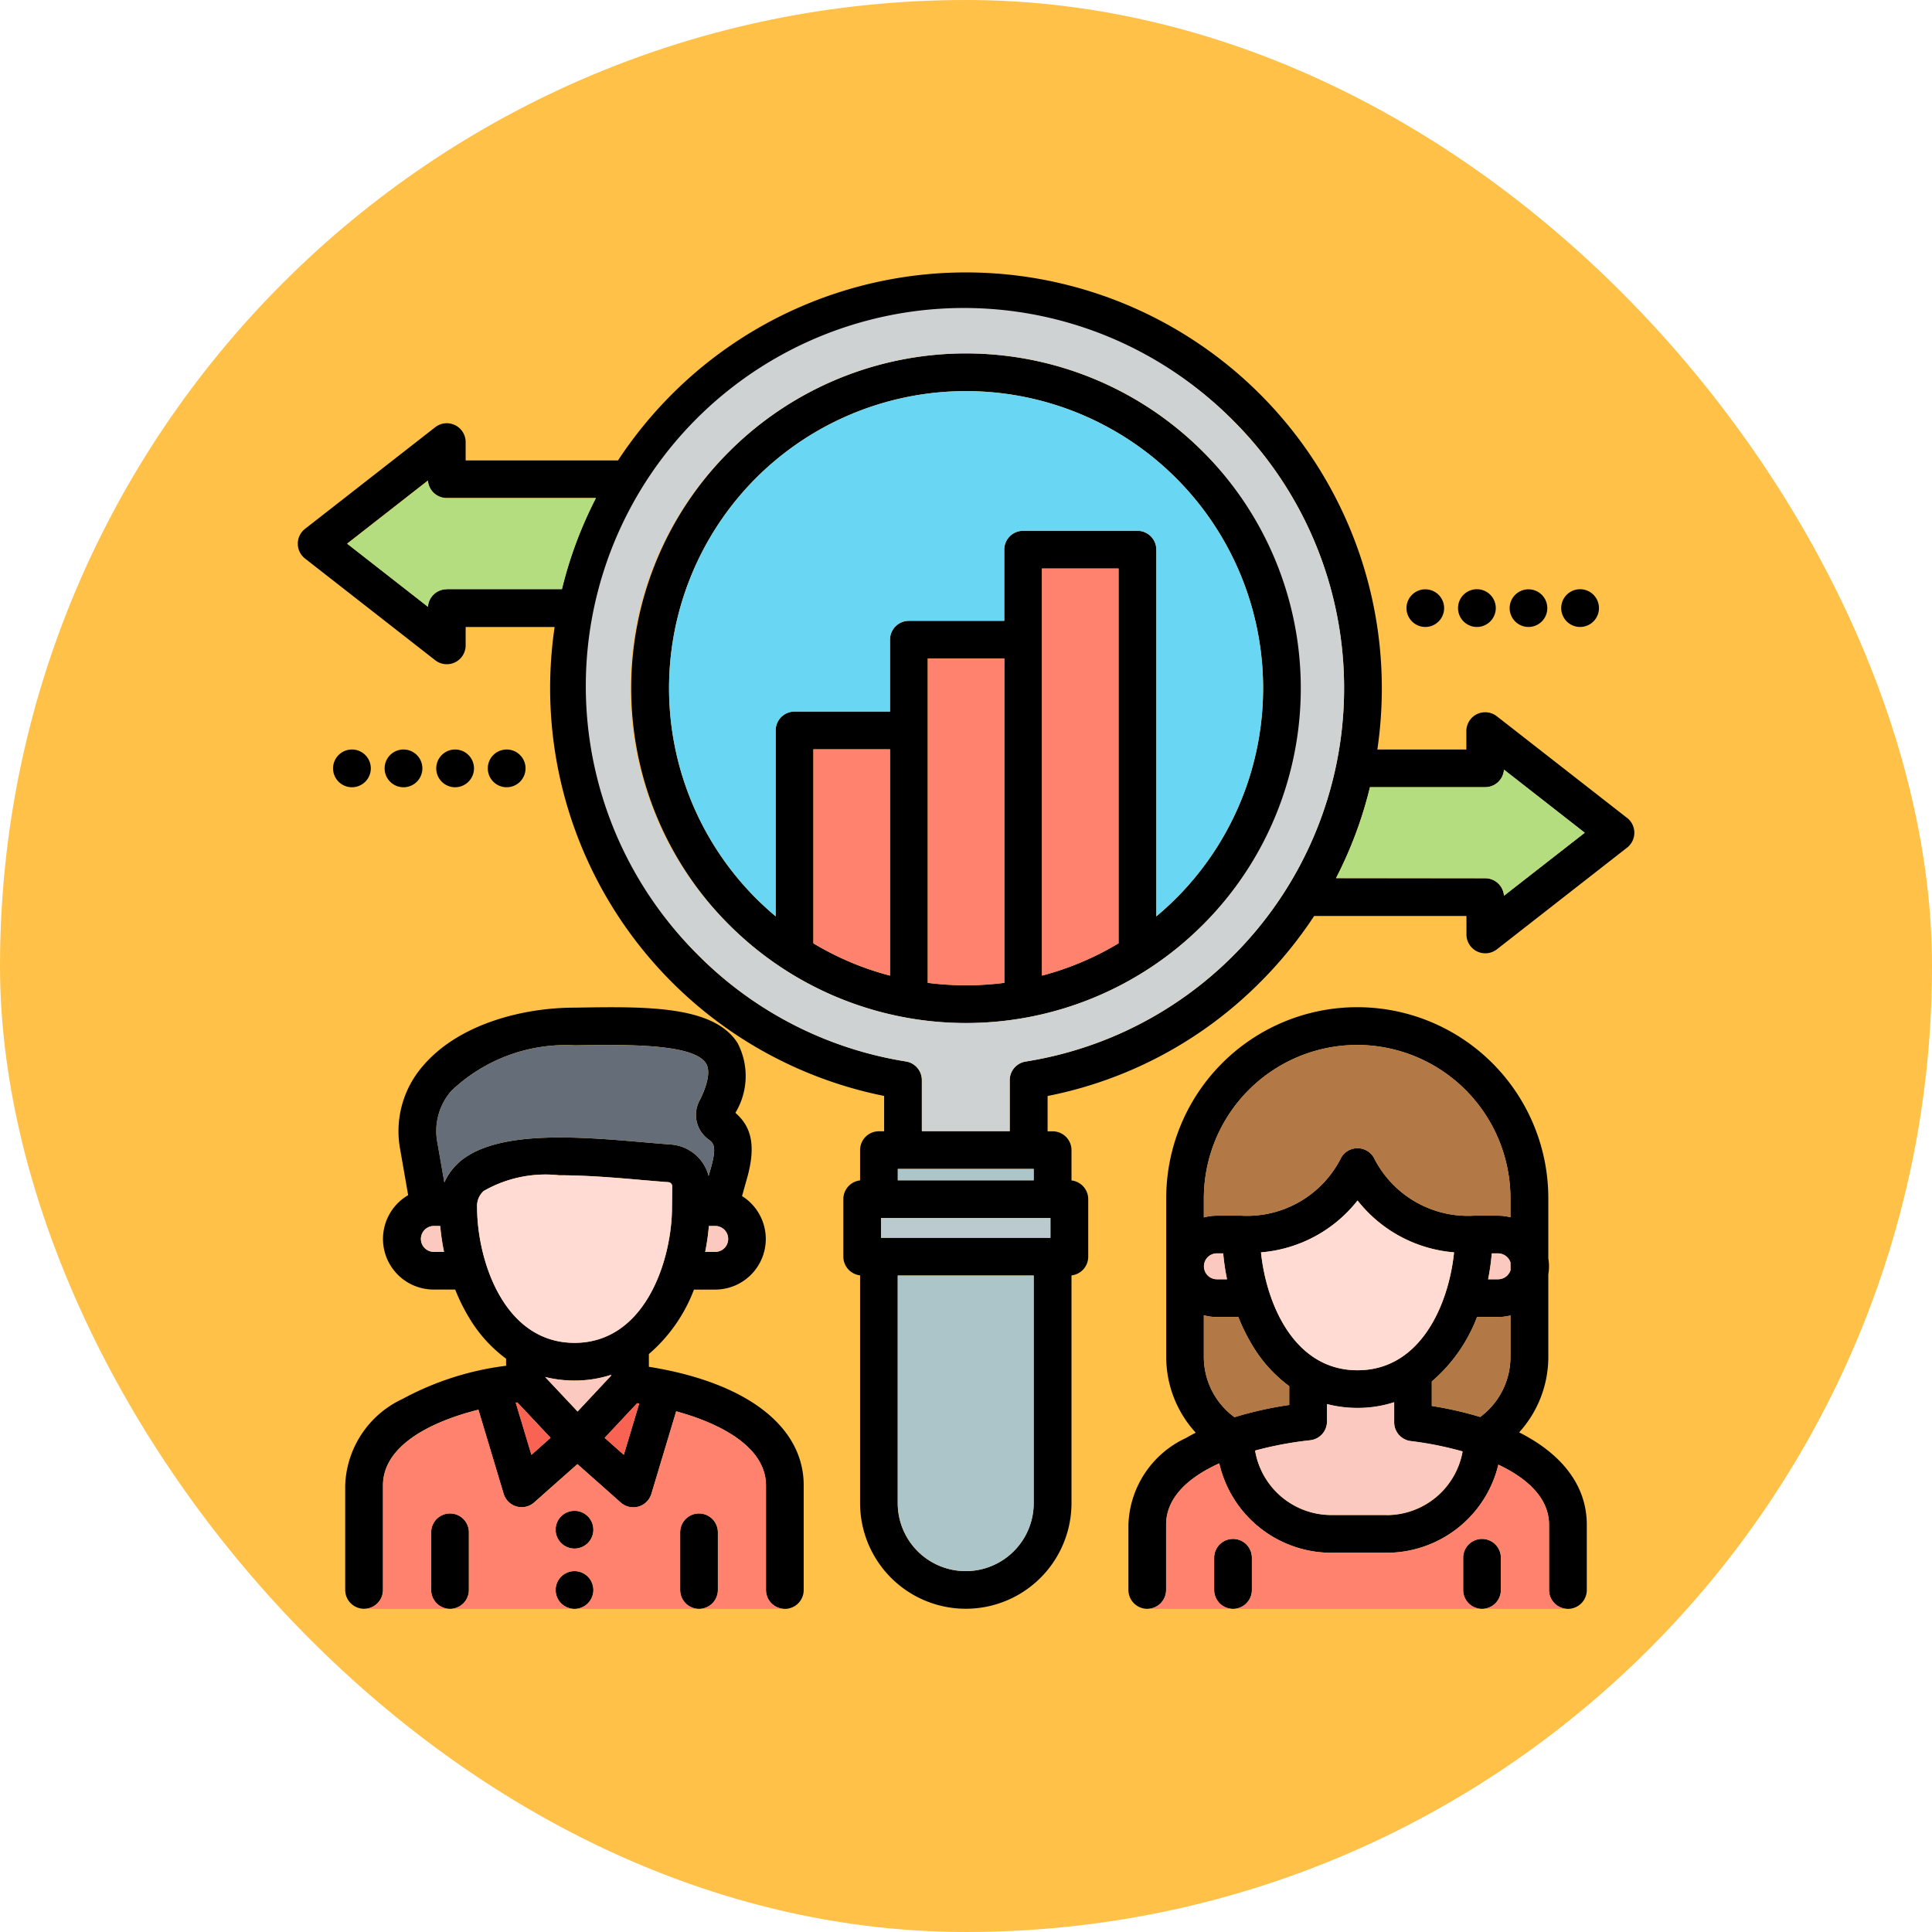 <svg xmlns="http://www.w3.org/2000/svg" width="76.563" height="76.563" viewBox="0 0 76.563 76.563">
  <g id="Grupo_1099368" data-name="Grupo 1099368" transform="translate(-1020.967 -3093)">
    <g id="Grupo_1098742" data-name="Grupo 1098742" transform="translate(1020.967 3093)">
      <rect id="Rectángulo_400898" data-name="Rectángulo 400898" width="76.563" height="76.563" rx="38.281" transform="translate(0 0)" fill="#ffc148"/>
      <rect id="Rectángulo_400907" data-name="Rectángulo 400907" width="76.563" height="76.563" rx="38.281" transform="translate(0 0)" fill="none"/>
    </g>
    <g id="investigacion-del-consumidor" transform="translate(1024.768 3095.764)">
      <path id="Trazado_1033767" data-name="Trazado 1033767" d="M43.862,15.127a13.268,13.268,0,1,0,0,18.766A13.176,13.176,0,0,0,43.862,15.127ZM31.469,34.809V35.9a11.628,11.628,0,0,1-3.036-1.279V26.93h3.036Zm1.495,1.378V23.334H36V36.187a11.948,11.948,0,0,1-3.033,0Zm4.528-13.6V19.766h3.036V34.618A11.625,11.625,0,0,1,37.492,35.9V22.587Zm5.313,10.25q-.377.377-.782.715V19.018a.747.747,0,0,0-.747-.747H36.744a.747.747,0,0,0-.747.747v2.821H32.216a.747.747,0,0,0-.747.747v2.848H27.685a.747.747,0,0,0-.747.747v7.369q-.4-.338-.782-.715a11.789,11.789,0,0,1,0-16.653h0A11.774,11.774,0,0,1,42.805,32.837ZM55.677,58.968v1.277a.747.747,0,1,1-1.495,0V58.968a.747.747,0,1,1,1.495,0Zm-9.867,0v1.277a.747.747,0,1,1-1.495,0V58.968a.747.747,0,0,1,1.495,0ZM56.4,54a4.443,4.443,0,0,0,1.157-2.975V47.736a1.837,1.837,0,0,0,0-.63V44.721a7.571,7.571,0,0,0-15.142,0v6.3a4.443,4.443,0,0,0,1.17,2.991c-.135.069-.266.14-.392.213a3.926,3.926,0,0,0-2.276,3.431v2.588a.747.747,0,0,0,1.495,0V57.658c0-1.076.882-1.875,2.106-2.431a4.561,4.561,0,0,0,4.441,3.544h2.194a4.559,4.559,0,0,0,4.426-3.493c1.168.553,2.008,1.339,2.008,2.38v2.588a.747.747,0,0,0,1.495,0V57.658c0-1.525-.958-2.79-2.682-3.659ZM52.94,52.952v-.971a6.311,6.311,0,0,0,1.793-2.553h.837a2,2,0,0,0,.487-.062v1.657a2.958,2.958,0,0,1-1.2,2.366,14.235,14.235,0,0,0-1.915-.437Zm-6.769-6.087A5.423,5.423,0,0,0,50,44.81a5.423,5.423,0,0,0,3.824,2.055c-.208,2.044-1.313,4.672-3.824,4.672S46.379,48.909,46.171,46.866Zm-1.5.041a9.066,9.066,0,0,0,.152,1.026h-.4a.513.513,0,1,1,0-1.026Zm11.385.668a.521.521,0,0,1-.487.358h-.4a9.078,9.078,0,0,0,.145-1.026h.251a.521.521,0,0,1,.487.36Zm-6.075-8.928a6.082,6.082,0,0,1,6.075,6.075v.753a2,2,0,0,0-.487-.062h-.965a4.169,4.169,0,0,1-3.962-2.3.747.747,0,0,0-1.294,0,4.169,4.169,0,0,1-3.962,2.3h-.965a2,2,0,0,0-.515.069v-.76A6.083,6.083,0,0,1,49.983,38.646ZM43.906,51.023V49.358a2,2,0,0,0,.515.069h.852a7.407,7.407,0,0,0,.566,1.141,5.533,5.533,0,0,0,1.451,1.6v.743a14.406,14.406,0,0,0-2.169.485,2.957,2.957,0,0,1-1.215-2.375Zm7.243,6.253H48.954a3.064,3.064,0,0,1-3.018-2.553,14.145,14.145,0,0,1,2.182-.409.747.747,0,0,0,.667-.743v-.691A4.789,4.789,0,0,0,50,53.033a4.662,4.662,0,0,0,1.45-.226v.8a.747.747,0,0,0,.657.742,13.559,13.559,0,0,1,2.056.411,3.061,3.061,0,0,1-3.009,2.521ZM19.713,60.246a.748.748,0,1,1-.748-.748A.749.749,0,0,1,19.713,60.246Zm2.2-8.845v-.506A6.31,6.31,0,0,0,23.7,48.341h.837a2.006,2.006,0,0,0,1.068-3.706l.209-.746c.406-1.462.031-2.106-.472-2.553a2.818,2.818,0,0,0,.085-2.768c-.953-1.49-3.62-1.447-6.443-1.4h-.031c-1.96,0-4.567.614-6.012,2.331a3.936,3.936,0,0,0-.881,3.3l.314,1.8a2.006,2.006,0,0,0,1.012,3.74h.852a7.408,7.408,0,0,0,.566,1.141,5.533,5.533,0,0,0,1.451,1.6v.28a11.6,11.6,0,0,0-4.1,1.313,3.923,3.923,0,0,0-2.276,3.428v4.141a.747.747,0,0,0,1.495,0V56.1c0-1.524,1.774-2.494,3.781-3l1,3.331a.748.748,0,0,0,1.211.344l1.714-1.519L20.8,56.782a.748.748,0,0,0,1.212-.344l.983-3.272c1.9.519,3.559,1.478,3.559,2.939v4.141a.747.747,0,0,0,1.495,0V56.1c0-2.35-2.281-4.084-6.138-4.7Zm-2.824,1.772L17.8,51.805a4.8,4.8,0,0,0,1.162.141,4.662,4.662,0,0,0,1.45-.226v.034Zm5.455-6.326h-.4a9.078,9.078,0,0,0,.145-1.026h.251a.513.513,0,1,1,0,1.026Zm-11.15,0a.513.513,0,1,1,0-1.026h.253a9.066,9.066,0,0,0,.152,1.026h-.4Zm.963-3.515a2.258,2.258,0,0,0-.547.761l-.27-1.549a2.42,2.42,0,0,1,.552-2.084,6.572,6.572,0,0,1,4.874-1.8h.049c1.965-.031,4.656-.074,5.16.713.218.34,0,.967-.228,1.433a1.2,1.2,0,0,0,.36,1.605c.163.135.3.251.074,1.076l-.1.352a1.666,1.666,0,0,0-1.488-1.247c-.323-.024-.674-.054-1.042-.086-2.645-.229-5.938-.513-7.4.825Zm.75,1.741a.8.8,0,0,1,.26-.639,4.931,4.931,0,0,1,2.987-.624c1.1,0,2.3.1,3.27.187.375.032.732.063,1.06.087a.164.164,0,0,1,.156.166l-.009.814v.008c0,2.08-1.049,5.379-3.862,5.379s-3.862-3.3-3.862-5.379Zm2.153,9.816-.622-2.067.065-.009,1.316,1.4Zm3.661,0-.759-.673,1.286-1.373.083.012ZM14.78,57.96v2.285a.747.747,0,0,1-1.495,0V57.96a.747.747,0,0,1,1.495,0Zm9.867,0v2.285a.747.747,0,0,1-1.495,0V57.96a.747.747,0,0,1,1.495,0ZM60.674,29.646l-5.158-4.026a.747.747,0,0,0-1.207.589v.73H50.782a16.711,16.711,0,0,0,.177-2.429,16.479,16.479,0,0,0-28.13-11.653,16.64,16.64,0,0,0-2.14,2.626H14.652v-.727a.747.747,0,0,0-1.207-.589L8.288,18.193a.747.747,0,0,0,0,1.178L13.445,23.4a.747.747,0,0,0,1.207-.589v-.727h3.526A16.716,16.716,0,0,0,18,24.51,16.487,16.487,0,0,0,31.236,40.667v1.4H31.03a.747.747,0,0,0-.747.747v1.2a.747.747,0,0,0-.663.742v2.279a.747.747,0,0,0,.663.742V56.8a4.189,4.189,0,1,0,8.378,0V47.779a.747.747,0,0,0,.663-.742V44.758a.747.747,0,0,0-.663-.742v-1.2a.747.747,0,0,0-.747-.747h-.2v-1.4a16.328,16.328,0,0,0,8.422-4.507,16.63,16.63,0,0,0,2.141-2.626h6.036v.73a.747.747,0,0,0,1.208.589l5.158-4.029a.748.748,0,0,0,0-1.178ZM13.9,20.586a.747.747,0,0,0-.745.691l-3.2-2.5,3.2-2.5a.748.748,0,0,0,.745.692h5.911a16.272,16.272,0,0,0-1.346,3.608H13.9Zm17.21,24.919h6.714v.784H31.115Zm6.051-1.946v.451H31.778v-.451Zm0,13.245a2.694,2.694,0,1,1-5.388,0v-9.02h5.388Zm7.91-21.7a14.845,14.845,0,0,1-8.229,4.2.748.748,0,0,0-.631.738v2.022H32.731V40.042A.747.747,0,0,0,32.1,39.3a14.987,14.987,0,1,1,12.974-4.2ZM55.8,32.733a.748.748,0,0,0-.746-.694h-5.91a16.265,16.265,0,0,0,1.345-3.605h4.565a.748.748,0,0,0,.746-.694l3.2,2.5ZM19.713,57.857a.748.748,0,1,1-.748-.748A.749.749,0,0,1,19.713,57.857ZM51.936,21.334a.746.746,0,1,1,.748.748A.749.749,0,0,1,51.936,21.334Zm2.043,0a.748.748,0,1,1,.748.748A.749.749,0,0,1,53.979,21.334Zm2.046,0a.746.746,0,1,1,.745.748A.747.747,0,0,1,56.025,21.334Zm2.043,0a.748.748,0,1,1,.748.748A.749.749,0,0,1,58.068,21.334Zm-41.79,7.1a.748.748,0,1,1,.748-.748A.749.749,0,0,1,16.278,28.434Zm-2.043,0a.748.748,0,1,1,.748-.748A.749.749,0,0,1,14.235,28.434Zm-2.046,0a.748.748,0,1,1,.748-.748A.747.747,0,0,1,12.189,28.434Zm-2.043,0a.748.748,0,1,1,.748-.748A.749.749,0,0,1,10.146,28.434Z" transform="translate(0 0)"/>
      <path id="Trazado_1033768" data-name="Trazado 1033768" d="M159.208,362.884h.4a.513.513,0,1,0,0-1.026h-.251A9.087,9.087,0,0,1,159.208,362.884Z" transform="translate(-135.063 -316.038)" fill="#fcc9c0"/>
      <path id="Trazado_1033769" data-name="Trazado 1033769" d="M54.178,361.856a.513.513,0,1,0,0,1.026h.4a9.066,9.066,0,0,1-.152-1.026h-.253Z" transform="translate(-40.787 -316.036)" fill="#fcc9c0"/>
      <path id="Trazado_1033770" data-name="Trazado 1033770" d="M82.25,344.281l.009-.814a.165.165,0,0,0-.156-.166c-.328-.024-.685-.055-1.06-.087-.969-.084-2.166-.187-3.27-.187a4.931,4.931,0,0,0-2.987.624.8.8,0,0,0-.26.639c0,2.08,1.049,5.379,3.862,5.379s3.862-3.3,3.862-5.379Z" transform="translate(-59.422 -299.217)" fill="#ffdbd3"/>
      <path id="Trazado_1033771" data-name="Trazado 1033771" d="M121.86,429l.759.673.611-2.033-.083-.012Z" transform="translate(-101.702 -374.782)" fill="#f96353"/>
      <path id="Trazado_1033772" data-name="Trazado 1033772" d="M67.689,298.544c.368.032.718.062,1.042.086a1.666,1.666,0,0,1,1.488,1.247l.1-.352c.229-.825.089-.941-.074-1.076a1.2,1.2,0,0,1-.36-1.605c.224-.465.446-1.092.228-1.432-.5-.787-3.195-.745-5.16-.713H64.9a6.573,6.573,0,0,0-4.874,1.8,2.42,2.42,0,0,0-.552,2.084l.27,1.549a2.255,2.255,0,0,1,.547-.761C61.752,298.031,65.044,298.315,67.689,298.544Z" transform="translate(-45.94 -256.037)" fill="#656d78"/>
      <path id="Trazado_1033773" data-name="Trazado 1033773" d="M102.427,417.114a4.662,4.662,0,0,1-1.45.226,4.8,4.8,0,0,1-1.162-.141l1.283,1.367,1.329-1.418v-.034Z" transform="translate(-82.011 -365.394)" fill="#fcc9c0"/>
      <path id="Trazado_1033774" data-name="Trazado 1033774" d="M88.859,427.358l.622,2.067.759-.673-1.316-1.4Z" transform="translate(-72.225 -374.536)" fill="#f96353"/>
      <path id="Trazado_1033775" data-name="Trazado 1033775" d="M347.653,397.81a5.531,5.531,0,0,1-1.451-1.6,7.419,7.419,0,0,1-.566-1.141h-.852a2,2,0,0,1-.515-.069v1.665a2.957,2.957,0,0,0,1.215,2.375,14.4,14.4,0,0,1,2.169-.485Z" transform="translate(-300.363 -345.639)" fill="#b27946"/>
      <path id="Trazado_1033776" data-name="Trazado 1033776" d="M399.256,196.831a.747.747,0,0,1,.745.694l3.2-2.5-3.2-2.5a.747.747,0,0,1-.746.694h-4.565a16.267,16.267,0,0,1-1.345,3.605Z" transform="translate(-344.2 -164.791)" fill="#b4dd7f"/>
      <path id="Trazado_1033777" data-name="Trazado 1033777" d="M199.363,192.633a11.625,11.625,0,0,0,3.036,1.279v-8.967h-3.036Z" transform="translate(-170.93 -158.015)" fill="#ff826e"/>
      <path id="Trazado_1033778" data-name="Trazado 1033778" d="M230.686,340.682h5.388v.451h-5.388Z" transform="translate(-198.908 -297.123)" fill="#abc5c9"/>
      <path id="Trazado_1033779" data-name="Trazado 1033779" d="M241.8,154.118v10a11.948,11.948,0,0,0,3.033,0V151.27H241.8Z" transform="translate(-208.833 -127.936)" fill="#ff826e"/>
      <path id="Trazado_1033780" data-name="Trazado 1033780" d="M350.347,294.675a6.083,6.083,0,0,0-6.078,6.075v.76a2,2,0,0,1,.515-.069h.965a4.169,4.169,0,0,0,3.962-2.3.747.747,0,0,1,1.294,0,4.168,4.168,0,0,0,3.962,2.3h.965a2,2,0,0,1,.487.062v-.753A6.081,6.081,0,0,0,350.347,294.675Z" transform="translate(-300.363 -256.029)" fill="#b27946"/>
      <path id="Trazado_1033781" data-name="Trazado 1033781" d="M284.2,120.671v13.31a11.628,11.628,0,0,0,3.036-1.279V117.85H284.2Z" transform="translate(-246.711 -98.084)" fill="#ff826e"/>
      <path id="Trazado_1033782" data-name="Trazado 1033782" d="M30.32,89.566h4.565a16.276,16.276,0,0,1,1.346-3.608H30.32a.747.747,0,0,1-.745-.692l-3.2,2.5,3.2,2.5A.747.747,0,0,1,30.32,89.566Z" transform="translate(-16.415 -68.979)" fill="#b4dd7f"/>
      <path id="Trazado_1033783" data-name="Trazado 1033783" d="M149.233,72.1q.377.377.782.715V65.448a.747.747,0,0,1,.747-.747h3.784V61.852a.747.747,0,0,1,.747-.747h3.781V58.284a.747.747,0,0,1,.747-.747h4.531a.747.747,0,0,1,.747.747V72.817q.4-.338.782-.715a11.774,11.774,0,1,0-16.649-16.653h0A11.789,11.789,0,0,0,149.233,72.1Z" transform="translate(-123.077 -39.266)" fill="#69d6f4"/>
      <path id="Trazado_1033784" data-name="Trazado 1033784" d="M120.059,47.6a14.875,14.875,0,0,0,8.216,4.2.747.747,0,0,1,.629.738v2.022h3.484V52.54a.748.748,0,0,1,.631-.738,14.982,14.982,0,0,0,8.229-25.39A14.983,14.983,0,1,0,120.059,47.6Zm1.213-19.976a13.268,13.268,0,1,1,0,18.766A13.176,13.176,0,0,1,121.272,27.625Z" transform="translate(-96.173 -12.498)" fill="#cfd2d3"/>
      <path id="Trazado_1033785" data-name="Trazado 1033785" d="M230.686,389.274a2.694,2.694,0,1,0,5.388,0v-9.02h-5.388Z" transform="translate(-198.908 -332.47)" fill="#abc5c9"/>
      <path id="Trazado_1033786" data-name="Trazado 1033786" d="M224.478,358.909h6.714v.784h-6.714Z" transform="translate(-193.363 -313.404)" fill="#bacace"/>
      <path id="Trazado_1033787" data-name="Trazado 1033787" d="M345.189,373.059a9.062,9.062,0,0,1-.151-1.026h-.253a.513.513,0,1,0,0,1.026Z" transform="translate(-300.363 -325.127)" fill="#fcc9c0"/>
      <path id="Trazado_1033788" data-name="Trazado 1033788" d="M368.8,428.086v-.8a4.662,4.662,0,0,1-1.45.226,4.789,4.789,0,0,1-1.211-.152v.691a.747.747,0,0,1-.667.743,14.148,14.148,0,0,0-2.182.409,3.064,3.064,0,0,0,3.018,2.553H368.5a3.062,3.062,0,0,0,3.009-2.521,13.559,13.559,0,0,0-2.056-.411A.747.747,0,0,1,368.8,428.086Z" transform="translate(-317.352 -374.484)" fill="#fcc9c0"/>
      <path id="Trazado_1033789" data-name="Trazado 1033789" d="M369.311,359.129c2.512,0,3.616-2.629,3.824-4.672a5.423,5.423,0,0,1-3.824-2.055,5.423,5.423,0,0,1-3.824,2.055C365.7,356.5,366.8,359.129,369.311,359.129Z" transform="translate(-319.316 -307.591)" fill="#ffdbd3"/>
      <path id="Trazado_1033790" data-name="Trazado 1033790" d="M430.675,395.125a6.311,6.311,0,0,1-1.793,2.553v.971a14.236,14.236,0,0,1,1.915.437,2.958,2.958,0,0,0,1.2-2.366v-1.658a2,2,0,0,1-.487.062Z" transform="translate(-375.942 -345.697)" fill="#b27946"/>
      <path id="Trazado_1033791" data-name="Trazado 1033791" d="M450.209,372.033h-.251a9.079,9.079,0,0,1-.145,1.026h.4a.521.521,0,0,0,.487-.358v-.308A.521.521,0,0,0,450.209,372.033Z" transform="translate(-394.639 -325.127)" fill="#fcc9c0"/>
      <g id="Grupo_1099799" data-name="Grupo 1099799" transform="translate(10.63 53.107)">
        <path id="Trazado_1033792" data-name="Trazado 1033792" d="M48.553,437.242V433.1c0-1.461-1.661-2.42-3.559-2.939l-.983,3.272a.748.748,0,0,1-1.212.344l-1.714-1.519-1.714,1.519a.747.747,0,0,1-1.211-.344l-1-3.331c-2.007.5-3.781,1.474-3.781,3v4.141a.747.747,0,0,1-.747.747h3.4a.747.747,0,0,1-.747-.747v-2.285a.747.747,0,1,1,1.495,0v2.285a.747.747,0,0,1-.747.747h4.931a.748.748,0,1,1,.006,0H45.9a.747.747,0,0,1-.747-.747v-2.285a.747.747,0,1,1,1.495,0v2.285a.747.747,0,0,1-.747.747h3.4a.747.747,0,0,1-.747-.747ZM40.965,435.6a.748.748,0,1,1,.748-.748A.749.749,0,0,1,40.965,435.6Z" transform="translate(-32.629 -430.104)" fill="#ff826e"/>
        <path id="Trazado_1033793" data-name="Trazado 1033793" d="M339.162,454.977v-2.588c0-1.041-.841-1.827-2.008-2.38a4.559,4.559,0,0,1-4.426,3.493h-2.194a4.561,4.561,0,0,1-4.441-3.544c-1.224.555-2.106,1.355-2.106,2.431v2.588a.747.747,0,0,1-.747.747h3.4a.747.747,0,0,1-.747-.747V453.7a.747.747,0,0,1,1.495,0v1.277a.747.747,0,0,1-.747.747h9.867a.747.747,0,0,1-.747-.747V453.7a.747.747,0,1,1,1.495,0v1.277a.747.747,0,0,1-.747.747h3.4a.747.747,0,0,1-.747-.747Z" transform="translate(-292.208 -447.838)" fill="#ff826e"/>
      </g>
    </g>
  </g>
</svg>
